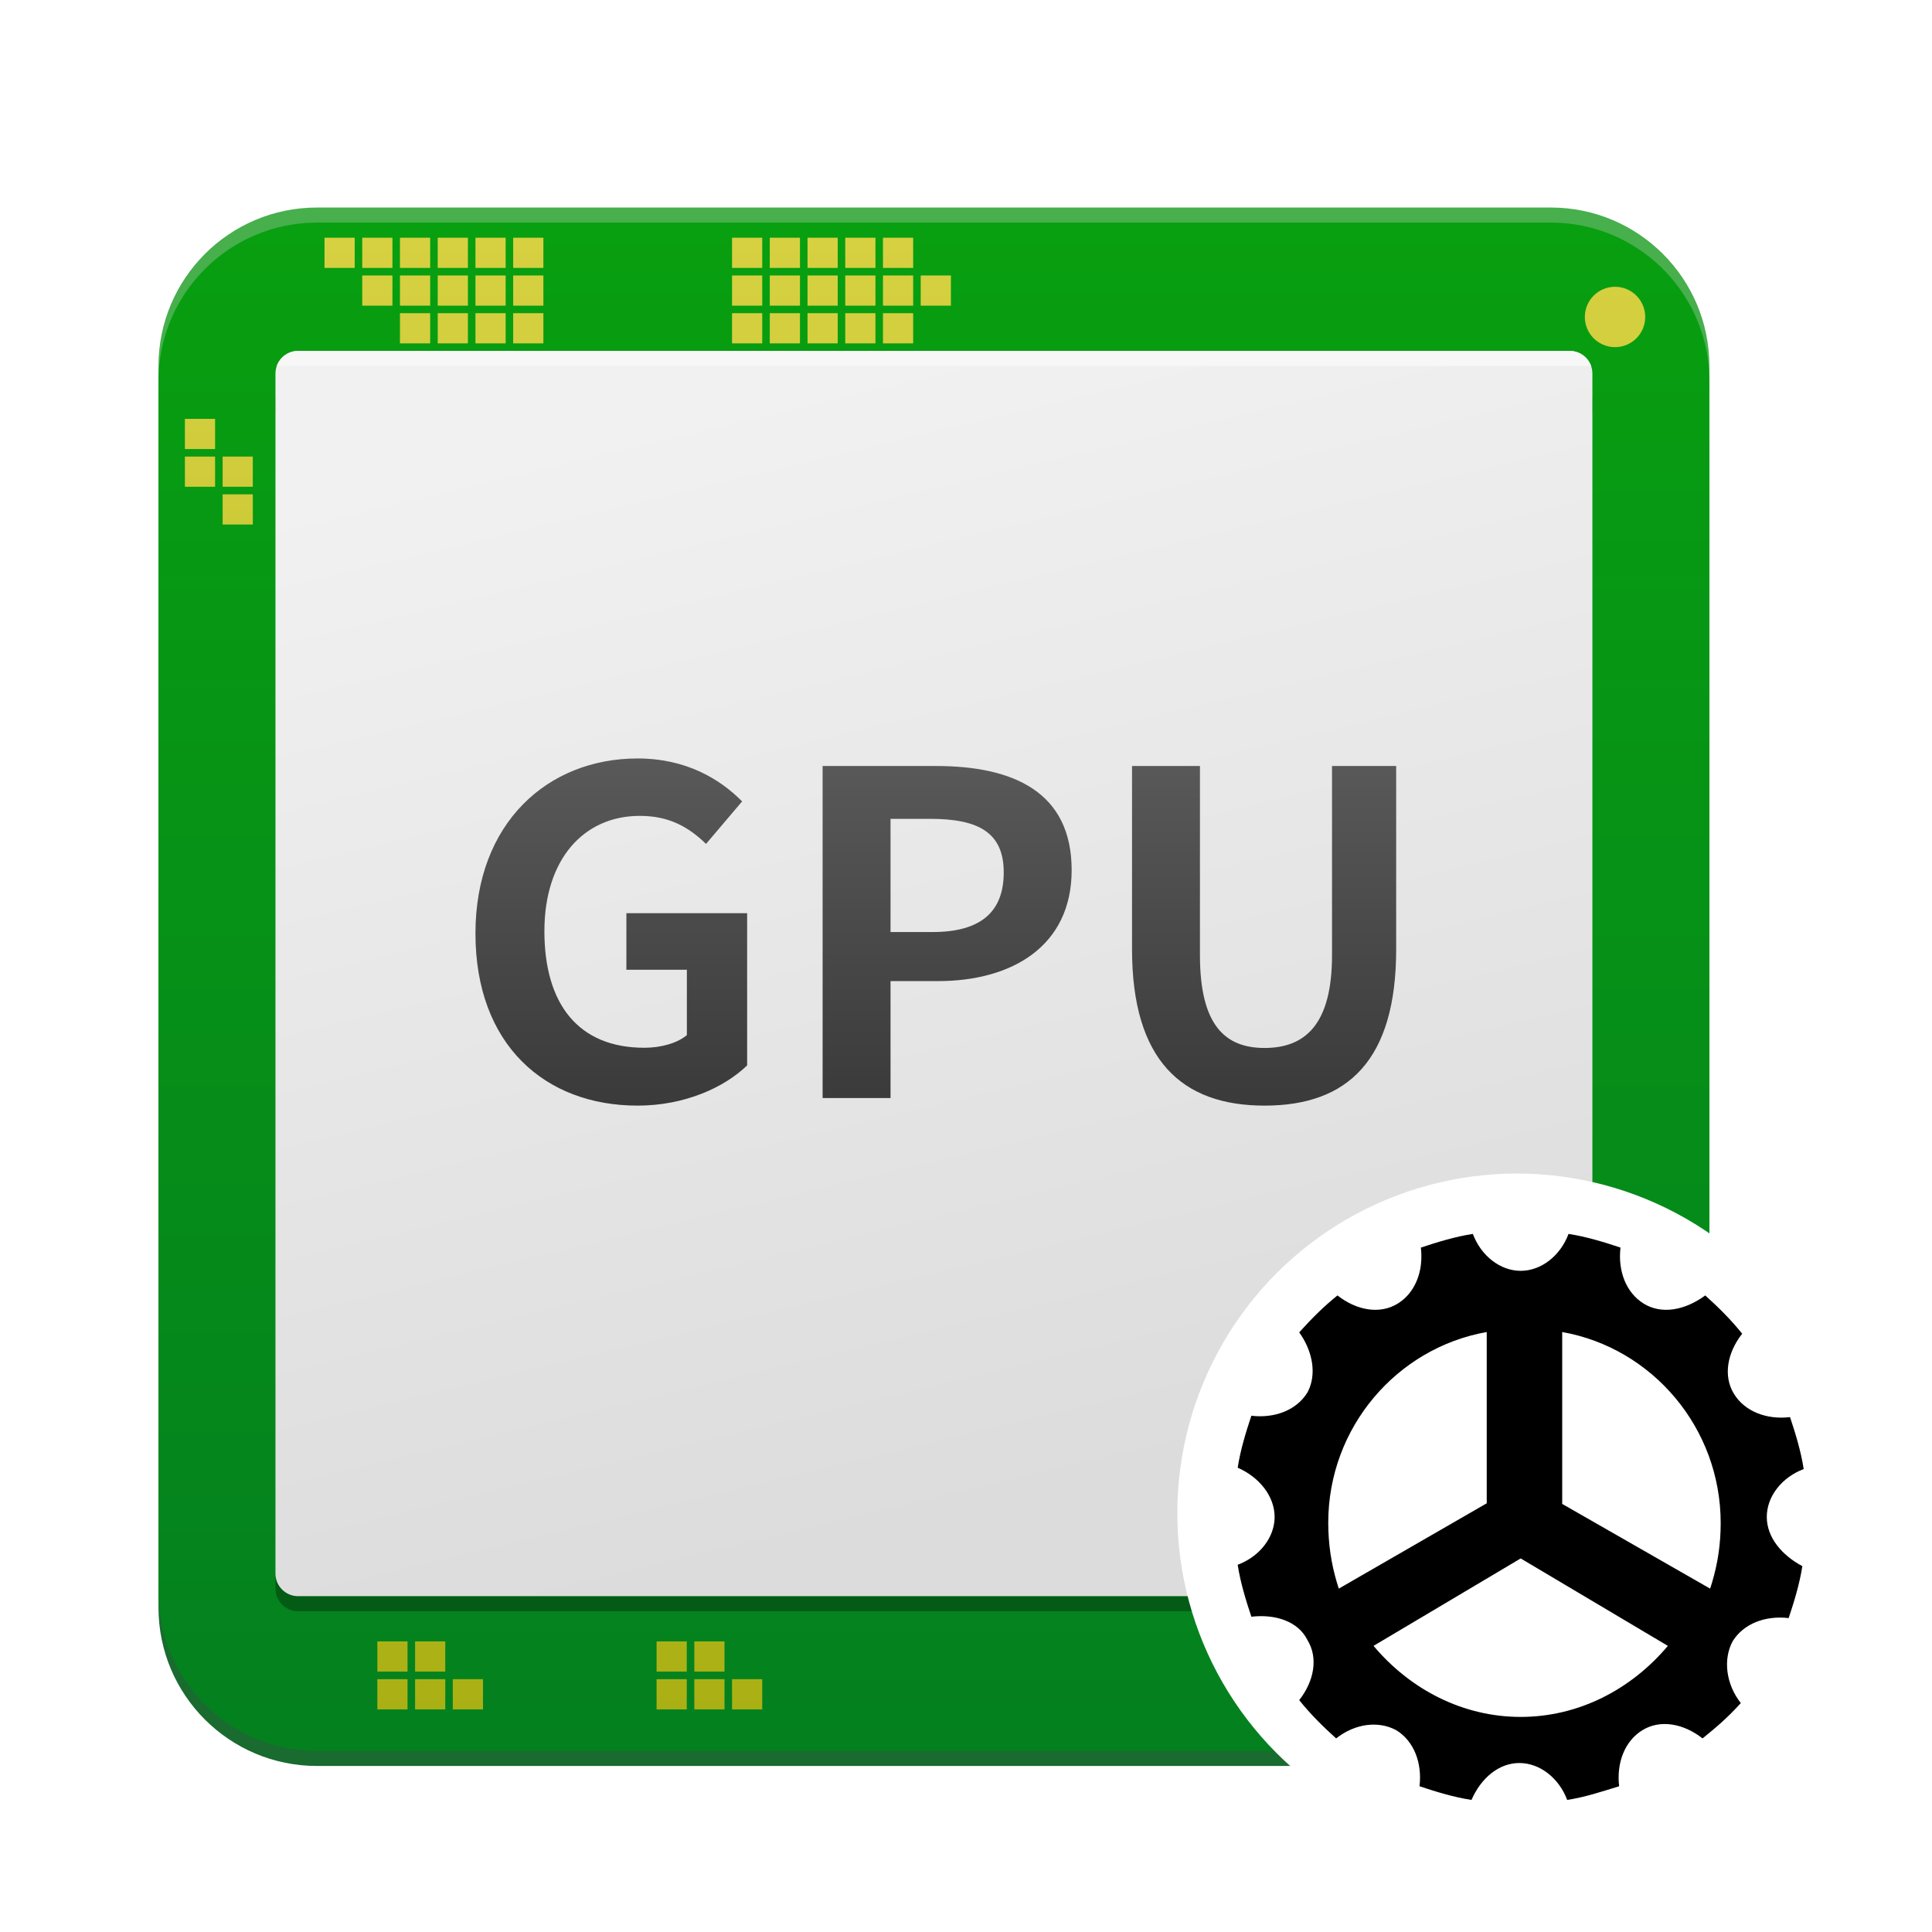 <?xml version="1.0" encoding="UTF-8"?>
<svg width="512px" height="512px" viewBox="0 0 512 512" version="1.1" xmlns="http://www.w3.org/2000/svg" xmlns:xlink="http://www.w3.org/1999/xlink">
    <title>apps/512/deepin-graphics-driver-manager</title>
    <defs>
        <filter x="-8.3%" y="-6.3%" width="116.5%" height="116.5%" filterUnits="objectBoundingBox" id="filter-1">
            <feOffset dx="0" dy="8" in="SourceAlpha" result="shadowOffsetOuter1"></feOffset>
            <feGaussianBlur stdDeviation="10" in="shadowOffsetOuter1" result="shadowBlurOuter1"></feGaussianBlur>
            <feColorMatrix values="0 0 0 0 0   0 0 0 0 0   0 0 0 0 0  0 0 0 0.2 0" type="matrix" in="shadowBlurOuter1" result="shadowMatrixOuter1"></feColorMatrix>
            <feMerge>
                <feMergeNode in="shadowMatrixOuter1"></feMergeNode>
                <feMergeNode in="SourceGraphic"></feMergeNode>
            </feMerge>
        </filter>
        <linearGradient x1="50%" y1="0%" x2="50%" y2="100%" id="linearGradient-2">
            <stop stop-color="#089F10" offset="0%"></stop>
            <stop stop-color="#04801F" offset="100%"></stop>
        </linearGradient>
        <linearGradient x1="50%" y1="100%" x2="50%" y2="0%" id="linearGradient-3">
            <stop stop-color="#AAB014" offset="0%"></stop>
            <stop stop-color="#D7D142" offset="100%"></stop>
        </linearGradient>
        <filter x="-9.7%" y="-7.8%" width="119.5%" height="120.4%" filterUnits="objectBoundingBox" id="filter-4">
            <feOffset dx="0" dy="8" in="SourceAlpha" result="shadowOffsetOuter1"></feOffset>
            <feGaussianBlur stdDeviation="10" in="shadowOffsetOuter1" result="shadowBlurOuter1"></feGaussianBlur>
            <feColorMatrix values="0 0 0 0 0   0 0 0 0 0   0 0 0 0 0  0 0 0 0.2 0" type="matrix" in="shadowBlurOuter1" result="shadowMatrixOuter1"></feColorMatrix>
            <feMerge>
                <feMergeNode in="shadowMatrixOuter1"></feMergeNode>
                <feMergeNode in="SourceGraphic"></feMergeNode>
            </feMerge>
        </filter>
        <linearGradient x1="26.939%" y1="5.296%" x2="50%" y2="94.704%" id="linearGradient-5">
            <stop stop-color="#F1F1F1" offset="0%"></stop>
            <stop stop-color="#DCDCDC" offset="100%"></stop>
        </linearGradient>
        <linearGradient x1="50%" y1="0%" x2="50%" y2="100%" id="linearGradient-6">
            <stop stop-color="#F7F7F7" offset="0%"></stop>
            <stop stop-color="#F7F7F7" offset="100%"></stop>
        </linearGradient>
        <linearGradient x1="50%" y1="100%" x2="50%" y2="0%" id="linearGradient-7">
            <stop stop-color="#3A3A3A" offset="0%"></stop>
            <stop stop-color="#595959" offset="100%"></stop>
        </linearGradient>
        <filter x="-18.9%" y="-14.4%" width="137.8%" height="137.8%" filterUnits="objectBoundingBox" id="filter-8">
            <feOffset dx="0" dy="8" in="SourceAlpha" result="shadowOffsetOuter1"></feOffset>
            <feGaussianBlur stdDeviation="10" in="shadowOffsetOuter1" result="shadowBlurOuter1"></feGaussianBlur>
            <feColorMatrix values="0 0 0 0 0   0 0 0 0 0   0 0 0 0 0  0 0 0 0.2 0" type="matrix" in="shadowBlurOuter1" result="shadowMatrixOuter1"></feColorMatrix>
            <feMerge>
                <feMergeNode in="shadowMatrixOuter1"></feMergeNode>
                <feMergeNode in="SourceGraphic"></feMergeNode>
            </feMerge>
        </filter>
    </defs>
    <g id="apps/512/deepin-graphics-driver-manager" stroke="none" stroke-width="1" fill="none" fill-rule="evenodd">
        <g id="编组-4" transform="translate(42, 47)" fill-rule="nonzero">
            <g id="编组-3" filter="url(#filter-1)">
                <path d="M42,10 L367,10 C390.196,10 409,28.804 409,52 L409,371 C409,394.196 390.196,413 367,413 L42,413 C18.804,413 2.84068575e-15,394.196 0,371 L0,52 C-2.84068575e-15,28.804 18.804,10 42,10 Z" id="Rectangle-23" fill="#196B2F"></path>
                <path d="M42,0 L369,0 C392.196,-4.26102863e-15 411,18.804 411,42 L411,363 C411,386.196 392.196,405 369,405 L42,405 C18.804,405 2.84068575e-15,386.196 0,363 L0,42 C-2.84068575e-15,18.804 18.804,4.26102863e-15 42,0 Z" id="Rectangle-23" fill="#47AF4C"></path>
                <path d="M42,4 L369,4 C392.196,4 411,22.804 411,46 L411,367 C411,390.196 392.196,409 369,409 L42,409 C18.804,409 2.84068575e-15,390.196 0,367 L0,46 C-2.84068575e-15,22.804 18.804,4 42,4 Z" id="Rectangle-23" fill="url(#linearGradient-2)"></path>
                <path d="M386,36.999 C381.582,36.999 378,33.418 378,28.999 C378,24.581 381.582,21 386,21 C390.418,21 394,24.581 394,28.999 C394,33.418 390.418,36.999 386,36.999 Z M94,8 L102,8 L102,16 L94,16 L94,8 Z M84,8 L92,8 L92,16 L84,16 L84,8 Z M94,18 L102,18 L102,26 L94,26 L94,18 Z M84,18 L92,18 L92,26 L84,26 L84,18 Z M94,28 L102,28 L102,36 L94,36 L94,28 Z M84,28 L92,28 L92,36 L84,36 L84,28 Z M74,18 L82,18 L82,26 L74,26 L74,18 Z M74,28 L82,28 L82,36 L74,36 L74,28 Z M64,18 L72,18 L72,26 L64,26 L64,18 Z M64,28 L72,28 L72,36 L64,36 L64,28 Z M54,18 L62,18 L62,26 L54,26 L54,18 Z M17,66 L25,66 L25,74 L17,74 L17,66 Z M17,76 L25,76 L25,84 L17,84 L17,76 Z M58,390 L66,390 L66,398 L58,398 L58,390 Z M132,390 L140,390 L140,398 L132,398 L132,390 Z M68,390 L76,390 L76,398 L68,398 L68,390 Z M78,390 L86,390 L86,398 L78,398 L78,390 Z M58,380 L66,380 L66,388 L58,388 L58,380 Z M132,380 L140,380 L140,388 L132,388 L132,380 Z M142,390 L150,390 L150,398 L142,398 L142,390 Z M152,390 L160,390 L160,398 L152,398 L152,390 Z M142,380 L150,380 L150,388 L142,388 L142,380 Z M68,380 L76,380 L76,388 L68,388 L68,380 Z M7,66 L15,66 L15,74 L7,74 L7,66 Z M7,56 L15,56 L15,64 L7,64 L7,56 Z M74,8 L82,8 L82,16 L74,16 L74,8 Z M64,8 L72,8 L72,16 L64,16 L64,8 Z M54,8 L62,8 L62,16 L54,16 L54,8 Z M44,8 L52,8 L52,16 L44,16 L44,8 Z M152,8 L160,8 L160,16 L152,16 L152,8 Z M152,18 L160,18 L160,26 L152,26 L152,18 Z M152,28 L160,28 L160,36 L152,36 L152,28 Z M162,8 L170,8 L170,16 L162,16 L162,8 Z M162,18 L170,18 L170,26 L162,26 L162,18 Z M162,28 L170,28 L170,36 L162,36 L162,28 Z M172,8 L180,8 L180,16 L172,16 L172,8 Z M172,18 L180,18 L180,26 L172,26 L172,18 Z M172,28 L180,28 L180,36 L172,36 L172,28 Z M182,8 L190,8 L190,16 L182,16 L182,8 Z M182,18 L190,18 L190,26 L182,26 L182,18 Z M182,28 L190,28 L190,36 L182,36 L182,28 Z M192,8 L200,8 L200,16 L192,16 L192,8 Z M192,18 L200,18 L200,26 L192,26 L192,18 Z M202,18 L210,18 L210,26 L202,26 L202,18 Z M192,28 L200,28 L200,36 L192,36 L192,28 Z" id="Combined-Shape" fill="url(#linearGradient-3)"></path>
            </g>
            <g id="编组-2" filter="url(#filter-4)" transform="translate(31, 38)">
                <path d="M349,165.592 L349,328 C349,331.314 346.314,334 343,334 L6,334 C2.686,334 0,331.314 0,328 L0,165.592 L0,13.184 C0,8.112 4.112,4 9.184,4 L339.816,4 C344.888,4 349,8.112 349,13.184 L349,165.592 Z M349,165.592 L349,17.184 C349,12.112 344.888,8 339.816,8 L9.184,8 C4.112,8 0,12.112 0,17.184 L0,165.592 L0,324 C0,327.314 2.686,330 6,330 L343,330 C346.314,330 349,327.314 349,324 L349,165.592 Z" id="path-2" fill-opacity="0.301" fill="#000000"></path>
                <path d="M6,0 L343,0 C346.314,-6.08718376e-16 349,2.686 349,6 L349,324 C349,327.314 346.314,330 343,330 L6,330 C2.686,330 4.05812251e-16,327.314 0,324 L0,6 C-4.05812251e-16,2.686 2.686,6.08718376e-16 6,0 Z" id="path-5" fill="url(#linearGradient-5)"></path>
                <path d="M348.659,4 C347.835,1.67 345.612,0 343,0 L6,0 C3.388,0 1.165,1.67 0.341,4 L348.659,4 Z" id="path-8" fill="url(#linearGradient-6)"></path>
                <path d="M95.958,200 C108.422,200 118.95,195.208 125,189.339 L125,149 L93,149 L93,164 L109.027,164 L109.027,181.312 C106.486,183.469 102.129,184.667 97.773,184.667 C80.227,184.667 71.272,173.047 71.272,153.76 C71.272,134.714 81.679,123.214 96.563,123.214 C104.671,123.214 109.753,126.448 114.109,130.641 L123.669,119.38 C117.861,113.51 108.906,108 95.958,108 C72.119,108 53,125.13 53,154.359 C53,183.948 71.514,200 95.958,200 Z M145,198 L145,110 L175.09,110 C195.398,110 211,116.778 211,137.589 C211,157.686 195.274,167 175.585,167 L163,167 L163,198 L145,198 Z M163,154 L174.125,154 C186.875,154 193,148.691 193,138.198 C193,127.58 186.25,124 173.5,124 L163,124 L163,154 Z M262.122,200 C284.195,200 297,187.944 297,158.581 L297,110 L280,110 L280,160.133 C280,178.515 272.854,184.721 262.122,184.721 C251.512,184.721 245,178.515 245,160.133 L245,110 L227,110 L227,158.581 C227,187.944 240.171,200 262.122,200 Z" id="GPU-" fill="url(#linearGradient-7)"></path>
            </g>
        </g>
        <g id="编组" filter="url(#filter-8)" transform="translate(312, 303)" fill-rule="nonzero">
            <circle id="Oval" fill="#FFFFFF" cx="90" cy="90" r="90"></circle>
            <path d="M156.218,91 C156.218,85.565 160.203,80.493 166,78.319 C165.275,73.609 163.826,68.899 162.377,64.551 C156.217,65.275 150.42,63.102 147.522,58.391 C144.623,53.681 145.71,47.522 149.696,42.449 C146.797,38.826 143.536,35.565 139.913,32.304 C134.478,36.29 128.319,37.377 123.609,34.478 C118.899,31.58 116.725,25.783 117.449,19.623 C113.102,18.174 108.391,16.725 103.681,16 C101.507,21.797 96.435,25.783 91,25.783 C85.565,25.783 80.493,21.797 78.319,16 C73.609,16.725 68.899,18.174 64.551,19.623 C64.795,21.697 64.71,23.729 64.311,25.623 C63.524,29.357 61.516,32.555 58.391,34.478 C53.681,37.377 47.522,36.29 42.449,32.304 C38.826,35.203 35.565,38.464 32.304,42.087 C33.132,43.245 33.827,44.459 34.376,45.7 C36.235,49.896 36.436,54.394 34.478,58.029 C31.58,62.739 25.783,64.913 19.623,64.188 C18.174,68.536 16.725,73.246 16,77.956 C21.797,80.493 25.783,85.565 25.783,91 C25.783,91.855 25.684,92.7 25.495,93.527 C24.485,97.958 20.886,101.849 16,103.681 C16.725,108.391 18.174,113.102 19.623,117.449 C25.783,116.725 31.942,118.536 34.478,123.609 C37.377,128.319 36.29,134.478 32.304,139.551 C35.203,143.174 38.464,146.435 42.087,149.696 C47.159,145.71 53.319,144.986 58.029,147.522 C62.739,150.42 64.913,156.217 64.188,162.377 C68.536,163.826 73.246,165.275 77.956,166 C80.493,160.203 85.203,156.217 90.638,156.217 C96.072,156.217 101.145,160.203 103.319,166 C108.029,165.275 112.377,163.826 117.087,162.377 C116.362,156.217 118.536,150.42 123.246,147.522 C127.956,144.623 134.116,145.71 139.188,149.696 C142.812,146.797 146.072,143.958 149.333,140.334 C145.348,135.262 144.623,128.681 147.159,123.971 C150.058,119.261 155.855,117.087 162.014,117.812 C163.464,113.464 164.913,108.754 165.638,104.044 C160.203,101.145 156.218,96.435 156.218,91 Z M40,92.536 C40,67.268 58.2,46.211 82,42 C82,61.852 82,76.741 82,86.667 C82,86.827 82,87.068 82,87.389 L42.8,110 C42.725,109.773 42.651,109.546 42.579,109.319 C42.557,109.251 42.535,109.183 42.514,109.115 C42.489,109.037 42.39,108.714 42.364,108.631 C40.788,103.448 40,98.126 40,92.536 Z M91,144 C75.679,144 61.75,136.758 52,125.172 L91,102 L130,125.173 C120.25,136.758 106.322,144 91,144 Z M102,87.554 C102,87.255 102,87.04 102,86.909 C102,86.574 102,86.294 102,86.069 C102,76.318 102,61.629 102,42 C125.8,46.221 144,67.324 144,92.648 C144,98.176 143.233,103.318 141.698,108.424 C141.616,108.696 141.533,108.967 141.447,109.239 C141.366,109.492 141.284,109.746 141.2,110 L102,87.554 Z" id="path-13" fill="#000000"></path>
        </g>
        <g id="Guide/512" transform="translate(15, 15)"></g>
    </g>
</svg>